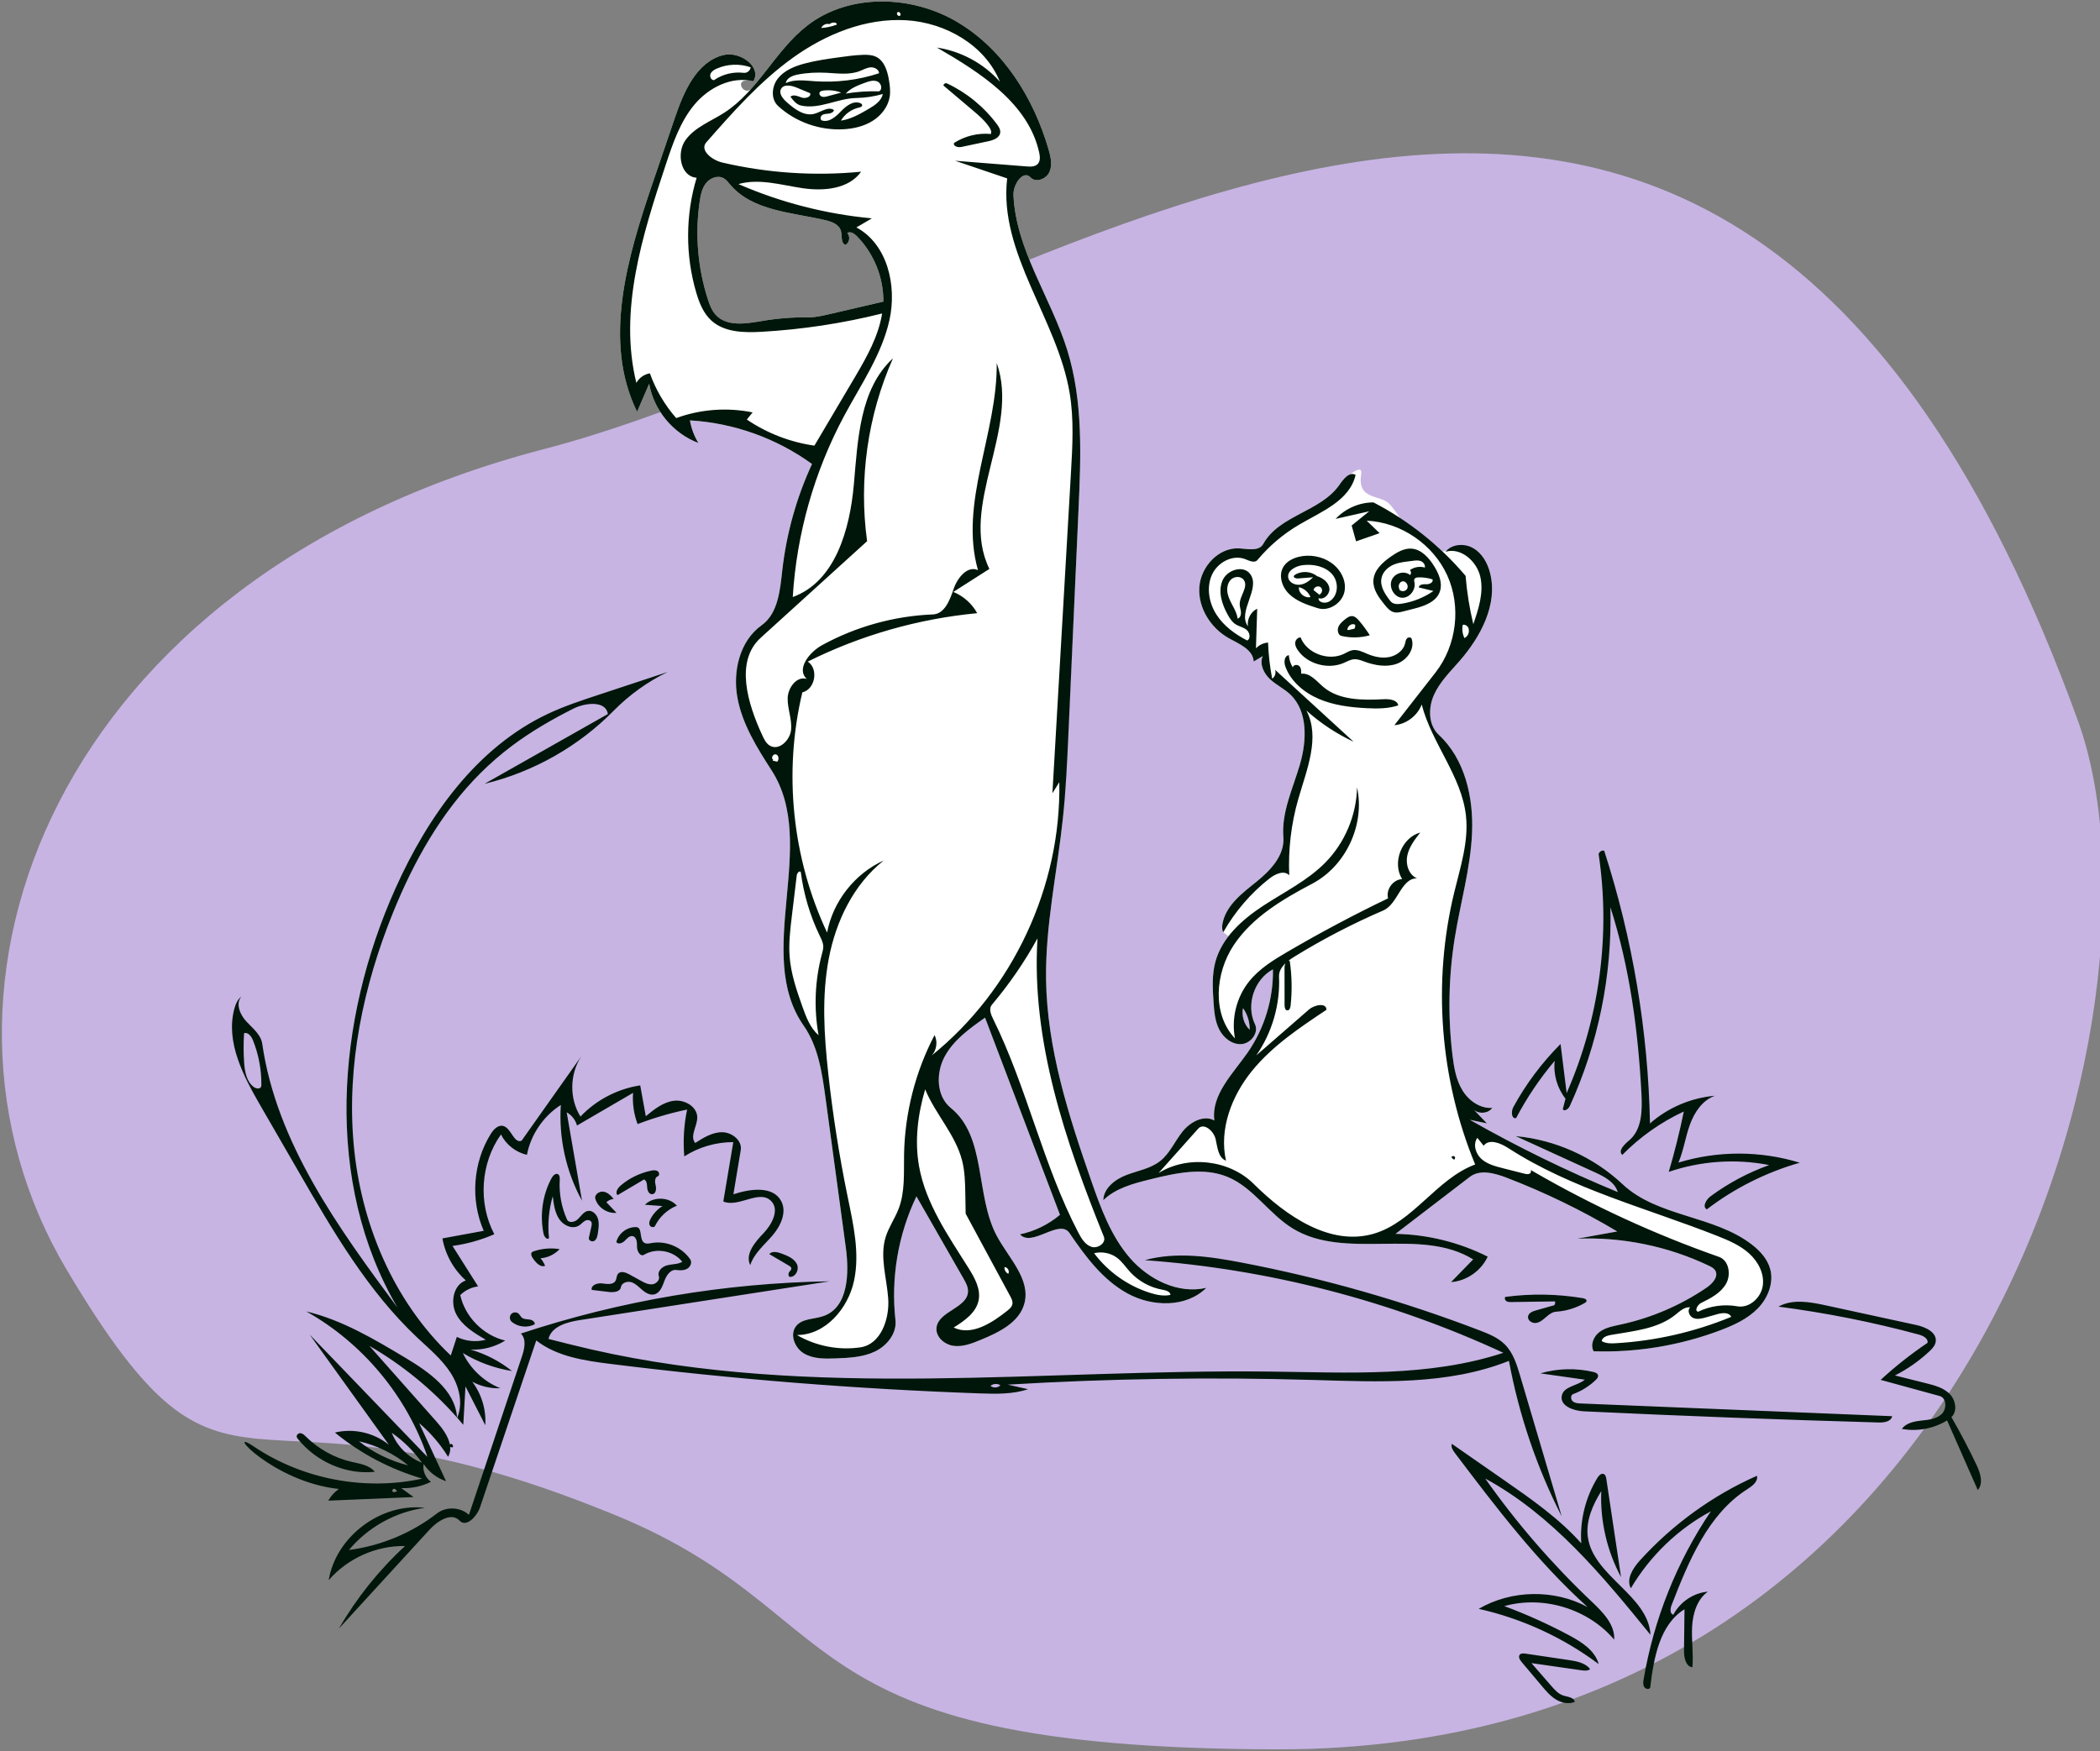 <svg fill="none" height="186" viewBox="0 0 223 186" width="223" xmlns="http://www.w3.org/2000/svg"><rect x="0" y="0" width="223" height="186" fill="#808080" stroke="none"/><g clip-rule="evenodd" fill-rule="evenodd"><path d="m64.333 160.524c-39.771-16.078-39.526 4.106-57.252-25.658s-1.341-73.617 50.678-87.164c52.019-13.547 124.302-77.473 162.89 28.828 10.844 29.872-10.052 109.435-85.125 109.277-53.741-.115-44.311-14.717-71.191-25.283z" fill="#c7b4e3"/><g fill="#fff"><path d="m129.899 99.019c-.188-.147-.14-.599-.084-.903.354-1.929 2.059-3.221 3.563-4.426s3.059-2.823 2.903-4.78c-.211-2.643 1.008-5.15 1.751-7.689.744-2.539.876-5.667-1.02-7.462-.656-.621-1.494-1.011-2.155-1.628-.662-.616-1.137-1.616-.761-2.45-.321.192-.641.384-.962.577-.089-1.289-1.553-1.863-2.655-2.48-1.889-1.059-3.271-3.198-3.12-5.409.152-2.211 2.08-4.247 4.228-4.123.922.054 2.106.346 2.564-.481 1.692-3.052 6.08-3.404 8.073-6.257.434-.621 2.529-2.478 2.323-1.165-.46 2.919 2.097 2.072 3.105 3.294 4.396 5.326 4.735 13.396 3.942 21.044-1.697 16.366-11.812 32.113-21.695 24.338z"/><path d="m141.831 55.114c1.024-1.101 2.515-1.752 4.019-1.752 2.484 1.287 4.941 3.03 7.371 5.226 1.524-.603 2.598-.725 3.222-.367.935.537 1.508 1.555 1.78 2.6.869 3.348-.981 6.812-3.257 9.417-.992 1.136-2.099 2.221-2.707 3.602s-.58 3.182.526 4.207c2.766 2.564 3.689 6.608 3.535 10.377s-1.229 7.432-1.831 11.156c-.668 4.133-.751 8.36-.247 12.515.156 1.284.38 2.597 1.05 3.703s1.883 1.969 3.173 1.874c-.457.653-1.558.699-2.066.085.501.521 1.002 1.042 1.503 1.563-.606-.127-1.212-.254-1.819-.381 5.067 2.881 10.314 5.444 15.701 7.67-.315-1.058-1.425-1.634-2.429-2.093-2.804-1.283-5.608-2.565-8.412-3.847 4.212.381 8.28 2.211 11.361 5.11 3.712 3.492 9.719 3.296 13.743 6.422.863.67 1.64 1.526 1.929 2.579.407 1.481-.244 3.1-1.316 4.199-1.073 1.098-2.508 1.762-3.944 2.305-4.289 1.625-8.901 2.392-13.485 2.242-.389-.684 0-1.594.633-2.061s1.439-.61 2.208-.776c3.271-.703 6.403-2.047 9.167-3.933.62-.424 1.295-1.184.896-1.822-.148-.236-.411-.371-.663-.492-4.34-2.072-9.189-3.068-13.994-2.875 1.418-.256 2.837-.513 4.255-.769-3.749-2.237-7.69-4.151-11.766-5.715-1.267-.486-2.81-.904-3.887-.078-2.629 2.016-5.258 4.032-7.887 6.048 3.39.06 6.764.894 9.791 2.42-.692 1.514-2.249 2.595-3.91 2.713.786-.806 1.572-1.612 2.357-2.417-5.596-3.47-13.577.156-19.181-3.3-2.5-1.542-4.157-4.32-6.867-5.452-2.585-1.08-5.53-.422-8.249.251-1.784.441-3.658.93-4.974 2.213.037-1.29 1.262-2.224 2.468-2.684 1.206-.459 2.544-.672 3.559-1.469 1.029-.808 1.555-2.086 2.367-3.113.812-1.026 2.251-1.836 3.398-1.205-.354-2.727 1.963-4.951 3.533-7.207 1.788-2.57 2.744-5.71 2.691-8.841-1.992 1.059-2.888 3.789-1.911 5.823.434.904-.43 2.044-1.43 2.115-.999.071-1.917-.665-2.368-1.559-.452-.895-.535-1.925-.602-2.925-.095-1.413-.175-2.855.189-4.224.689-2.593 2.852-4.522 5.097-5.992 2.244-1.469 4.708-2.672 6.59-4.584 2.076-2.11 3.306-5.03 3.366-7.989.865 3.943-1.086-28.782-2.276-28.513zm-9.129 54.262c.021-.815-.232-1.635-.709-2.297-.166.819.11 1.714.709 2.297z"/><path d="m104.602 108.09c-1.635 1.149-3.327 2.36-4.278 4.114-.952 1.754-.908 4.216.644 5.474 3.8 3.079 2.584 9.208 4.852 13.533 1.245 2.373 3.64 4.621 2.968 7.214-.526 2.031-2.711 3.092-4.658 3.892-.914.376-1.881.759-2.862.632-.98-.128-1.941-.971-1.82-1.949.216-1.749 3.289-2.065 3.344-3.827.015-.495-.238-.953-.484-1.383-1.664-2.906-3.327-5.813-4.99-8.719-1.946 4.062-2.727 8.67-2.228 13.143.156 1.404-.894 2.718-2.171 3.332-1.277.613-2.74.678-4.156.733-1.161.044-2.396.071-3.393-.524-.996-.594-1.555-2.059-.805-2.942.675-.795 1.913-.689 2.898-1.038 2.615-.927 2.727-4.52 2.355-7.261-.719-5.295-1.437-10.589-2.155-15.884-.364-2.681-.771-5.476-2.323-7.696-5.34-7.635 1.646-19.278-3.402-27.107-1.55-2.404-3.109-4.898-3.628-7.708-.519-2.809.233-6.04 2.563-7.706 1.748-1.25 1.958-3.7 2.197-5.831.439-3.902 1.509-7.734 3.158-11.3-3.76-2.733-8.319-4.363-12.965-4.635.144.846.45 1.665.898 2.398-2.675-1.001-4.736-3.48-5.225-6.285-.428.991-.856 1.982-1.284 2.973-3.682-7.502-1.032-16.415 1.663-24.323.785-2.303 1.569-4.605 2.354-6.907.945-2.77 2.295-5.933 5.14-6.656 1.752-.445 4.112 1.237 3.188 2.784-2.296-.575-1.051 1.736-.186.758 1.963-2.218 3.563-4.854 5.912-6.673 4.478-3.467 11.142-3.246 16.004-.337 4.861 2.91 8.047 8.07 9.623 13.498.229.786.422 1.653.084 2.399-.338.745-1.445 1.162-2.004.564-.779-.834-1.861.743-1.81 1.881.263 5.834 3.984 10.891 5.716 16.47 1.689 5.441 1.448 11.265 1.192 16.954-.357 7.912-1.343 29.802-1.664 32.82-.603 5.686-1.859 11.327-1.782 17.045.099 7.346 2.389 14.471 4.804 21.413 1.005 2.888 2.077 5.84 4.076 8.16 1.999 2.319 5.154 3.901 8.141 3.2-2.119 2.118-5.738 2.044-8.368.603-2.63-1.44-4.482-3.942-6.164-6.418-1.073-1.581-3.992 1.564-5.259.133 1.559-.326 3.033-1.046 4.247-2.075-2.652-6.979-5.304-13.958-7.957-20.937zm-13.62-83.014c-.272-.275-.695-.547-1.011-.325.348.351.244 1.029-.193 1.262-.52-.19-.335-.958-.48-1.49-.188-.685-.981-.983-1.675-1.144-3.561-.83-7.701-.972-10.067-3.75-.22-.259-.428-.543-.726-.706-.61-.333-1.415-.025-1.848.518-.434.542-.579 1.254-.68 1.939-.512 3.473-.214 7.061.863 10.403.194.603.424 1.216.858 1.679 1.184 1.267 3.232.911 4.946.621 1.594-.271 3.213-.397 4.83-.376.749.01 1.488-.161 2.218-.33 1.929-.448 3.858-.896 5.787-1.344.025-2.567-1.014-5.128-2.822-6.957z"/></g><path d="m161.985 175.639 4.591.679c.84.124 1.768.297 2.279.964-.235.206-.592.174-.904.129-1.776-.254-3.552-.509-5.328-.764l2.113 2.428c.364.418.756.855 1.29 1.022.468.145 1.139.191 1.195.67-.644.27-1.408.104-2.001-.261-.593-.364-1.05-.903-1.496-1.433-.717-.851-1.434-1.702-2.15-2.553-.188-.223-.378-.553-.186-.772.138-.158.388-.141.597-.109zm24.584-18.888c.142.612-.491 1.086-1.012 1.416-4.178 2.651-6.244 7.655-8.059 12.343-.141.363-.177.932.198.99.728-1.37 2.155-2.319 3.669-2.441-1.149.801-1.609 2.324-1.681 3.75-.072 1.425.161 2.857.031 4.278-.714-.07-.898-1.044-.89-1.782.018-1.459.035-2.918.052-4.378-2.639 1.626-3.273 5.2-3.644 8.338-.147.223-.52.127-.649-.107-.13-.234-.091-.524-.046-.79 1.08-6.388 3.536-12.526 7.141-17.846-3.483 1.867-6.456 4.726-8.498 8.175-.524-.975.222-2.139.96-2.953 3.479-3.837 7.741-6.921 12.428-8.993zm-32.399-3.396c1.839 1.279 3.679 2.558 5.518 3.837 2.917 2.028 5.864 4.081 8.229 6.732-.163-2.422.446-4.89 1.716-6.959.15-.244.414-.518.675-.4.186.084.239.317.269.518.521 3.476 1.042 6.953 1.563 10.429-1.497-2.784-2.231-5.974-2.1-9.132-.911 1.465-1.659 3.156-1.428 4.866.563 4.172 6.425 6.196 6.657 10.399-5.11-6.295-10.426-12.731-17.552-16.603 3.318 4.711 7.106 9.091 11.289 13.055 1.181 1.118 2.492 2.432 2.408 4.055-2.783-3.27-7.533-4.719-11.669-3.559 2.376.882 4.692 1.927 6.926 3.125 1.31.703 2.705 1.598 3.096 3.032-3.772-2.822-8.145-4.836-12.742-5.868 3.48-2.027 8.018-2.102 11.563-.19-5.354-4.826-9.739-10.611-14.088-16.358-.217-.287-.446-.639-.33-.979zm-22.275-19.241c8.6 1.649 17.053 4.059 25.227 7.193.969.371 1.965.772 2.695 1.509.871.879 1.252 2.117 1.603 3.303 1.472 4.979 2.944 9.958 4.416 14.937-2.648-5.197-4.54-10.778-5.601-16.512-6.518 2.599-13.782 2.232-20.798 2.027-10.809-.315-21.633-.149-32.428.498.721.161 1.442.323 2.163.484-1.646.551-3.425.506-5.16.445-13.097-.463-26.174-1.507-39.178-3.129-2.772-.346-5.686-.776-7.889-2.493l-5.957 17.68c-.34 1.008-1.466 2.229-2.194 1.452-.855-.913-2.333.038-3.177.96-3.209 3.503-6.418 7.006-9.627 10.509 1.88-3.254 4.257-6.22 7.023-8.766-3.06-.055-6.116 1.313-8.111 3.63.766-4.634 5.538-8.227 10.211-7.688-3.116.43-6.051 2.061-8.058 4.48 3.387-.44 6.651-1.796 9.35-3.886.973-.753 2.49-.684 3.39.155 1.877-5.611 3.754-11.221 5.631-16.831.272-.813.499-1.831-.118-2.426 10.563-3.496 21.661-5.375 32.788-5.551-8.844 1.374-17.689 2.747-26.533 4.12-1.36.211-3.0.665-3.32 2.002 1.526.387 3.051.774 4.586 1.124 23.483 5.365 47.953 2.052 72.041 2.342 8.326.1 16.864.606 24.774-1.993-11.958-5.541-24.929-8.893-38.077-9.84 3.352-.918 6.916-.389 10.329.265zm-99.376 5.177c3.794.906 7.204 2.936 10.547 4.938 2.47 1.48 5.222 3.402 5.463 6.238l.007.099-.069-.079c-2.651-2.982-5.784-5.537-9.244-7.535 2.377 2.683 4.755 5.366 7.132 8.048.615.694 1.254 1.565 1.419 2.429.033-.04.084-.066.143-.062l-.018-.012c.174.046.265.241.173.375-.093.011-.196-.011-.265-.062.032.365-.03.726-.223 1.068-.829-1.346-1.872-2.561-3.078-3.586.954 2.058 1.907 4.117 2.861 6.175-.97-.321-1.824-.979-2.381-1.833-.127.709.187 1.478.776 1.897-.971.487-2.07.721-3.156.67.438.317.875.634 1.313.951l-9.063.383c.279-.488.665-.915 1.124-1.241-7.065-.757-12.229-6.669-9.063-4.533 5.18 3.494 11.82 4.765 17.932 3.432-3.383-.985-6.562-2.659-9.284-4.89 1.93-.474 4.068-.008 5.627 1.218l.113.09-4.213-5.861c-1.405-1.954-2.809-3.908-4.214-5.862 4.173 4.338 8.347 8.676 12.521 13.014-2.207-6.488-6.886-12.108-12.879-15.469zm9.389 18.823-.043.048c-.138-.101-.276.184-.153.303.152.048.329.007.445-.103-.083-.083-.166-.166-.249-.248zm151.99-19.462c3.199.695 6.398 1.39 9.597 2.085.981.213 2.222.784 2.057 1.787-.067.41-.372.731-.673 1.013-1.091 1.02-2.325 1.884-3.653 2.556l3.337.836c.885.222 1.815.469 2.464 1.118.648.649.861 1.841.196 2.472.953 1.653 1.841 3.344 2.66 5.068.407.856.767 1.971.136 2.674-1.085-2.464-2.171-4.928-3.256-7.391-1.426.874-3.169 1.201-4.809.9.458-.63 1.303-.797 2.07-.881s1.602-.161 2.163-.697c.562-.536.532-1.711-.213-1.915-2.088-.572-4.177-1.143-6.265-1.715 1.558-1.435 3.224-2.751 4.977-3.932.091-.464-.47-.756-.921-.878-4.898-1.324-9.883-2.316-14.912-2.969 1.509-.84 3.362-.497 5.045-.131zm-161.958 13.575c.214.035.384.205.544.362 1.35 1.325 3.031 2.257 4.819 2.674.894.208 1.892.334 2.504 1.064-3.026.321-6.165-1.017-8.164-3.479-.058-.072-.118-.149-.134-.243-.039-.229.216-.412.431-.378zm6.176.858c1.534 1.212 3.332 2.091 5.233 2.559-1.516-1.238-3.322-2.122-5.233-2.559zm3.484-.905c.568 1.443 1.763 2.629 3.215 3.188-.88-1.234-1.972-2.317-3.215-3.188zm29.288-80.802c-2.126 1.034-4.072 2.434-5.728 4.117-3.724 3.786-8.528 6.506-13.7 7.755l13.092-7.409c-.208-1.439-2.373-1.225-3.675-.569-2.257 1.138-4.455 2.406-6.477 3.92-1.2.899-2.336 1.882-3.396 2.941-4.146 4.141-7.064 9.361-9.264 14.784-3.161 7.792-4.941 16.256-4.183 24.627.758 8.37 4.199 16.637 10.312 22.431.214-.66.429-1.319.643-1.978.942.468 2.058.577 3.073.301-1.218-.706-2.499-1.477-3.143-2.725s-.303-3.104 1.026-3.571c-1.296-1.158-2.186-2.757-2.486-4.465 1.462-.269 2.924-.537 4.386-.806-1.433-3.277-1.147-7.247.743-10.286.296-.477.774-.99 1.32-.853.872.219 1.127 1.905 1.958 1.566l3.25-4.597 3.147-4.451-.052.076c-1.243 1.883-1.292 4.493-.094 6.409 1.67-1.762 3.941-2.947 6.346-3.312.197 1.092.395 2.185.592 3.278.885-.733 1.837-1.496 2.979-1.643 1.142-.148 2.48.619 2.485 1.766.005.944-.824 1.993-.218 2.718.876-.563 1.817-1.147 2.859-1.144 1.042.004 2.148.878 1.977 1.902-.26 1.562-.52 3.125-.78 4.688 1.767-.577 4.177-.923 5.066.704.639 1.17-.027 2.632-.893 3.648-.866 1.015-1.971 1.907-2.385 3.174-.574-1.179.506-2.448 1.416-3.395.91-.948 1.728-2.529.781-3.44-1.263-1.216-3.438.758-5.056.078.353-2.102.706-4.205 1.059-6.307-1.832-.007-3.662.526-5.202 1.514-.144-1.662-.043-3.344.3-4.976-1.791.375-3.551.893-5.259 1.546-.397-1.054-.562-2.194-.48-3.317l-5.955 3.47c-.155-.588-.56-1.107-1.093-1.402.541 3.129 1.083 6.257 1.624 9.385-1.693-3.087-2.482-6.658-2.246-10.168-1.853 1.184-3.187 3.146-3.603 5.299-1.179-.269-2.219-1.086-2.755-2.165-2.167 3.037-2.45 7.3-.705 10.596-1.414.615-2.913 1.035-4.442 1.244l2.717 4.295c-.71.093-1.386.423-1.894.924.515 2.326 2.447 4.281 4.774 4.831-1.09.681-2.392 1.02-3.677.959 1.597.461 3.101 1.24 4.398 2.278-1.841-.293-3.624-.946-5.218-1.911.798 1.683 2.251 3.047 3.985 3.741-1.035.041-2.079-.203-2.988-.697.99 1.311 1.49 2.981 1.383 4.618-.701-1.373-1.402-2.747-2.103-4.12-.077 1.361-.154 2.722-.231 4.083-.16-.191-.322-.381-.485-.569l-.164-.186.038-.09c.609-1.531.144-3.33-.762-4.718-.928-1.424-2.265-2.525-3.504-3.692-5.267-4.957-8.957-11.311-12.572-17.567-1.36-2.354-2.72-4.708-4.08-7.062-1.826-3.161-3.718-6.751-2.791-10.279.133-.504.342-1.022.764-1.331-.655.741-.158 1.921.514 2.646s1.55 1.393 1.691 2.37c1.515 10.498 8.041 19.503 14.367 28.035-7.811-13.315-6.541-30.457-.219-44.534 3.439-7.659 8.625-15.004 16.25-18.57 1.698-.794 3.483-1.385 5.263-1.973 2.459-.813 4.918-1.626 7.378-2.439zm98.307 74.344c.213.05.463.146.503.366.033.185-.107.352-.242.481-.69.662-1.513 1.177-2.404 1.505-.28.103-.272.554-.05.757.223.203.547.226.845.238 11.027.451 22.054.902 33.081 1.352-.107.57-.846.685-1.413.669-10.448-.298-20.893-.693-31.333-1.187-1.081-.051-2.546-.564-2.336-1.647.199-1.029 1.659-1.041 2.446-1.714l-4.72-.67c1.822-.531 3.776-.584 5.623-.15zm-64.017 1.477.062.043c.298.206.745.158.993-.107-.316-.206-.767-.179-1.055.064zm-3.451-144.818c4.861 2.91 8.047 8.07 9.623 13.498.229.786.422 1.653.084 2.399-.329.725-1.385 1.139-1.957.61l-.047-.046c-.779-.834-1.861.743-1.81 1.881.263 5.834 3.984 10.891 5.716 16.47 1.689 5.441 1.448 11.265 1.192 16.954-.357 7.912-.713 15.824-1.07 23.736-.137 3.032-.273 6.066-.594 9.084-.603 5.686-1.859 11.327-1.782 17.045.099 7.346 2.389 14.471 4.804 21.413 1.005 2.888 2.077 5.84 4.076 8.16 1.999 2.319 5.154 3.901 8.141 3.2-2.119 2.118-5.738 2.044-8.368.603-2.63-1.44-4.482-3.942-6.164-6.418-1.073-1.581-3.992 1.564-5.259.133 1.559-.326 3.033-1.046 4.247-2.075-2.652-6.979-5.304-13.958-7.957-20.937-1.635 1.149-3.327 2.36-4.278 4.114-.952 1.754-.908 4.216.644 5.474 3.8 3.079 2.584 9.208 4.852 13.533 1.245 2.373 3.64 4.621 2.968 7.214-.526 2.031-2.711 3.092-4.658 3.892-.914.376-1.881.759-2.862.632-.98-.128-1.941-.971-1.82-1.949.216-1.749 3.289-2.065 3.344-3.827.015-.495-.238-.953-.484-1.383-1.664-2.906-3.327-5.813-4.99-8.719-1.946 4.062-2.727 8.67-2.228 13.143.156 1.404-.894 2.718-2.171 3.332-1.277.613-2.74.678-4.157.733-1.16.044-2.395.071-3.392-.524-.996-.594-1.555-2.059-.805-2.942.675-.795 1.913-.689 2.898-1.038 2.615-.927 2.727-4.52 2.355-7.261l-2.155-15.884c-.364-2.681-.771-5.476-2.323-7.696-5.34-7.635 1.646-19.278-3.402-27.107-1.55-2.404-3.109-4.898-3.628-7.708-.519-2.809.233-6.04 2.563-7.706 1.748-1.25 1.958-3.7 2.197-5.831.439-3.902 1.509-7.734 3.158-11.3-3.76-2.733-8.319-4.363-12.965-4.635.144.846.45 1.665.898 2.398-2.675-1.001-4.736-3.48-5.225-6.285-.428.991-.856 1.982-1.284 2.973-3.682-7.502-1.032-16.415 1.663-24.323.785-2.303 1.569-4.605 2.354-6.907.945-2.77 2.295-5.933 5.14-6.656 1.752-.445 4.112 1.237 3.188 2.784-2.296-.575-4.741.669-6.256 2.482-1.515 1.813-2.291 4.111-3.035 6.351-2.497 7.513-5.02 15.518-3.131 23.205.288-.535.836-.922 1.437-1.017.621 1.741 1.574 3.363 2.794 4.754 2.578-.946 5.424-1.157 8.115-.603-.205.252-.41.504-.615.755 2.138 1.454 4.614 2.41 7.176 2.773 1.378-2.331 2.756-4.661 4.134-6.992l.254-.43c1.226-2.084 2.42-4.237 2.803-6.614-4.189 1.047-8.478 1.699-12.79 1.945-1.879.107-3.97.065-5.355-1.206-.841-.772-1.278-1.883-1.599-2.976-1.161-3.952-1.143-8.239.049-12.182-1.695-.101-2.172-2.611-1.189-3.99.984-1.379 2.694-1.995 4.12-2.914 3.599-2.319 5.429-6.637 8.814-9.257 4.478-3.467 11.142-3.246 16.004-.337zm44.123 50.981c3.726 1.931 7.07 4.599 9.782 7.803.14 1.728.414 3.445.82 5.131.555-1.619 1.119-3.341.748-5.013-.37-1.672-2.068-3.173-3.707-2.676.682-.837 2.014-.923 2.95-.386.935.537 1.508 1.556 1.779 2.6.87 3.348-.98 6.812-3.256 9.417-.993 1.136-2.099 2.221-2.707 3.602s-.58 3.182.526 4.207c2.766 2.564 3.689 6.608 3.535 10.377-.155 3.769-1.229 7.432-1.831 11.156-.668 4.133-.751 8.36-.247 12.515.156 1.284.38 2.597 1.05 3.703s1.883 1.969 3.173 1.874c-.414.592-1.357.685-1.909.241l-.048-.043.642.669c.251.26.501.52.752.781-.606-.127-1.213-.254-1.819-.381 5.067 2.881 10.314 5.444 15.7 7.67-.314-1.058-1.424-1.634-2.428-2.093-2.804-1.283-5.608-2.565-8.412-3.847 4.212.382 8.28 2.211 11.361 5.11 3.711 3.492 9.718 3.296 13.743 6.422.863.67 1.64 1.526 1.929 2.579.407 1.481-.244 3.1-1.317 4.199-1.072 1.098-2.507 1.762-3.943 2.305-4.289 1.625-8.901 2.392-13.485 2.242-.389-.684 0-1.594.633-2.061s1.439-.61 2.208-.776c3.271-.703 6.403-2.047 9.166-3.933.621-.424 1.296-1.184.897-1.822-.148-.236-.411-.371-.663-.492-4.34-2.072-9.189-3.068-13.994-2.875l4.255-.769c-3.749-2.237-7.69-4.151-11.766-5.715-1.267-.486-2.81-.904-3.887-.078-2.629 2.016-5.258 4.032-7.887 6.048 3.39.06 6.764.894 9.791 2.42-.692 1.514-2.249 2.595-3.91 2.713.786-.806 1.572-1.612 2.357-2.417-5.596-3.47-13.577.156-19.181-3.3-2.5-1.542-4.157-4.32-6.867-5.452-2.585-1.08-5.53-.422-8.249.251-1.784.441-3.658.93-4.974 2.213.037-1.29 1.262-2.224 2.468-2.684 1.206-.459 2.544-.672 3.559-1.469 1.029-.808 1.555-2.086 2.367-3.113.812-1.026 2.251-1.836 3.398-1.205-.354-2.727 1.963-4.951 3.533-7.207 1.788-2.57 2.744-5.71 2.691-8.841-1.992 1.059-2.888 3.789-1.911 5.823.434.904-.43 2.044-1.43 2.115-.999.071-1.917-.665-2.368-1.559-.452-.895-.535-1.925-.602-2.925-.095-1.413-.175-2.855.189-4.224.689-2.593 2.852-4.522 5.097-5.991 2.244-1.47 4.708-2.673 6.59-4.585 2.076-2.11 3.306-5.03 3.365-7.989.866 3.943-1.176 8.343-4.746 10.227-3.157 1.665-6.366 3.554-8.344 6.526-1.977 2.972-2.328 7.323.127 9.915-.403-2.106.16-4.377 1.5-6.051 1.084-1.355 2.6-2.285 4.099-3.16 3.474-2.031 7.031-3.921 10.658-5.665-.247-.936.528-1.998 1.494-2.048-1.091-1.738-.055-4.4 1.923-4.943-.583.745-1.184 1.525-1.377 2.452-.194.926.155 2.039 1.025 2.409-1.713.011-2.009 2.742-3.583 3.421-3.24 1.397-6.379 3.027-9.385 4.874-.222.136-.451.287-.666.454.042 0 .085.011.13.037.23 1.572.259 3.173.088 4.752-.024.221-.122.504-.345.493-.227-.01-.293-.31-.293-.536l-.007-4.005c0-.15.04-.327.11-.47-.417.395-.718.866-.693 1.426.132 2.951-.73 5.938-2.415 8.364 1.861-1.621 3.721-3.241 5.582-4.862.599-.521 1.88-.769 1.864.024-2.849 1.896-5.745 3.833-7.905 6.489-2.159 2.656-3.508 6.191-2.757 9.531-.833-.311-.906-1.425-1.104-2.292-.197-.868-1.253-1.775-1.845-1.112-1.404 1.573-2.808 3.145-4.212 4.717 3.108-1.923 7.506-1.421 10.101 1.153 3.438 3.411 8.124 6.658 12.768 5.287 4.197-1.238 6.649-5.826 10.751-7.349-3.749-9.075-4.541-19.345-2.226-28.888.649-2.677 1.543-5.383 1.252-8.122-.452-4.246-3.641-7.712-4.703-11.848-.453 1.197-1.628 2.087-2.902 2.2 1.459-1.871 2.919-3.742 4.379-5.612 2.233-2.863 2.736-6.982 1.239-10.29-1.497-3.309-4.933-5.653-8.559-5.822.457.442.914.885 1.371 1.328-.833.29-1.666.579-2.499.869-.157-.561-.313-1.122-.469-1.683.622-.504 1.245-1.007 1.868-1.511-1.19.27-2.38.539-3.569.808 1.023-1.101 2.515-1.752 4.019-1.752zm-61.654-47.227c-3.496 2.508-6.367 5.767-9.205 8.996-.713.838.631 1.88 1.704 2.131 4.818 1.125 9.822 1.456 14.748.975-1.316 1.859-3.998 2.084-6.255 1.746-2.258-.338-4.578-1.055-6.773-.431 4.489 1.954 9.293 3.188 14.171 3.64l-1.645.963c3.307 1.779 4.323 6.203 3.506 9.858s-3.017 6.821-4.789 10.124c-3.185 5.934-5.066 12.559-5.474 19.276 4.52-1.638 6.063-7.179 6.487-11.953.425-4.774.618-10.146 4.153-13.396-2.686 6.055-3.649 12.859-2.746 19.418-3.767 3.42-7.533 6.841-11.3 10.261-2.759 2.505-1.385 7.006.182 10.382.19.41.402.846.793 1.076.968.572 2.154-.581 2.255-1.698.101-1.116-.384-2.213-.365-3.334s.969-2.402 2.038-2.053c-1.16-1.023.25-2.841 1.607-3.585 3.603-1.978 7.673-3.108 11.784-3.271 1.24-.049 1.796-1.523 2.19-2.695s1.464-2.524 2.591-2.007c-2.039-7.143 2.086-14.577 1.988-22.002 2.503 7.007-4.055 15.19-.777 21.872-1.276.815-2.552 1.63-3.828 2.444 1.07.435 1.981 1.247 2.534 2.258-6.248.589-12.383 2.342-17.994 5.142 1.175.769.794 2.942-.574 3.267-2.027 8.477-1.084 17.629 2.629 25.518.616-3.314 2.934-6.267 6.014-7.661-3.2 2.529-5.08 6.44-5.839 10.438-.759 3.999-.495 8.117-.054 12.163.48 4.396 1.167 8.769 2.058 13.101.606 2.95 1.31 5.993.681 8.939-.628 2.945-3.038 5.765-6.06 5.762 2.008 1.176 4.424 1.646 6.729 1.31 2.178-.318 3.113-3.004 2.96-5.192-.153-2.189-.918-4.426-.271-6.523.322-1.043.972-1.956 1.367-2.974.708-1.826.552-3.852.588-5.809.081-4.396 1.198-8.771 3.237-12.67.353.693.225 1.599-.305 2.169 8.621-6.95 13.771-17.982 13.552-29.03l-.732 1.175c.657-11.36 1.314-22.719 1.972-34.078.162-2.81.323-5.647-.139-8.423-1.315-7.886-7.558-14.865-6.637-22.806-1.842-.624-3.684-1.248-5.525-1.873 2.53.201 5.061.402 7.591.602.414.033.889.044 1.176-.255.294-.307.251-.795.16-1.21-1.137-5.221-6.217-8.479-10.857-11.159 2.56.384 4.97 1.692 6.683 3.625-1.564-3.877-5.772-6.284-9.959-6.528-4.301-.25-8.529 1.476-12.025 3.985zm93.731 133.5c-1.89 1.528-4.478 1.737-6.871 2.157-.411.073-.907.236-.974.648.437.27.985.26 1.497.23 4.204-.242 8.366-1.192 12.259-2.799-.219-.503-.943-.438-1.471-.289-.395.112-.789.224-1.184.335-.45.128-.942.253-1.373.072-.431-.182-.677-.821-.325-1.129-.593-.081-1.093.398-1.558.775zm-79.683-23.927c-.781 2.642-1.133 5.451-.651 8.163.705 3.967 3.102 7.389 5.248 10.803.659 1.048 1.325 2.241 1.075 3.452-.27 1.313-1.508 2.166-2.646 2.88 1.887.911 4.033-.465 5.671-1.769.248-.198.514-.424.568-.736.05-.286-.093-.567-.231-.823-1.579-2.923-3.157-5.847-4.735-8.77l-.036-2.055c-.021-1.196-.044-2.403-.336-3.563-.699-2.767-2.838-4.943-3.927-7.582zm-43.172 23.823c.135.123.206.306.346.423.214.18.522.158.798.195.276.036.594.219.57.5-.782.428-1.82.306-2.486-.292-.202-.208-.206-.582-.008-.794.198-.212.566-.227.78-.032zm113.031-1.642c.179.03.41.134.37.312-.02.088-.104.144-.182.19-.928.54-1.982.861-3.052.931-.388.025-.718.273-1.016.529l-.068.059c-.316.275-.658.567-1.074.612-.417.045-.895-.299-.815-.711.07-.365.488-.529.844-.629.646-.182 1.291-.365 1.936-.547.086-.114.118-.268.084-.407l-4.645.068c-.177.003-.365.003-.515-.091-.15-.095-.232-.32-.117-.454 2.736-.366 5.527-.319 8.25.138zm-11.222-17.034c-.488.672-.191 1.676.424 2.234.615.557 1.454.78 2.259.985l2.292.582c.208.053.447.1.62-.025.106-.077.126-.241.077-.352l-.007-.014.417.243c6.228 3.596 12.792 6.61 19.577 8.991 1.064.373 1.306 1.89.744 2.868-.563.978-1.63 1.531-2.644 2.025-.401.194-.739.893-.296.927 1.276-.617 2.749-.82 4.144-.57 1.275.227 2.521-.909 2.704-2.191.182-1.282-.496-2.568-1.459-3.433-.964-.865-2.183-1.382-3.387-1.858-7.477-2.953-15.432-4.959-22.182-9.324-.815-.527-2.037-1.031-2.614-.25zm-40.699 12.253c1.468 1.962 3.561 3.452 5.9 4.199.713.228 1.476.389 2.208.232-.014-.357-.469-.485-.823-.547-1.332-.231-2.58-.918-3.485-1.919-.455-.502-.832-1.086-1.377-1.49-.682-.506-1.597-.676-2.423-.475zm-48.601-2.767c.664.037.272 1.304.834 1.66.224.143.514.075.775.028 1.548-.279 3.229.433 4.11 1.74.22.328.006.807-.341.997-.346.19-.766.168-1.158.122-.612-.071-1.038.588-1.25 1.168s-.462 1.271-1.059 1.423c-.458.117-.924-.151-1.283-.458s-.692-.676-1.141-.825c-.448-.149-1.058.049-1.134.517-.082.506-.776.574-1.284.512l-1.815-.22c-.11-.501.601-.753 1.108-.687.507.067 1.154.169 1.414-.273.134-.229.102-.537.267-.744.274-.342.818-.157 1.201.054.41.226.821.453 1.231.679.376.207.782.421 1.209.378.427-.043.839-.471.696-.877-.182-.518.368-1.016.9-1.148.531-.132 1.12-.086 1.592-.365-.929-1.186-2.772-1.526-4.062-.749-.387.234-.747-.369-.744-.822s-.019-1.065-.462-1.155c-.337-.068-.607.257-.85.501-.242.245-.704.413-.886.121.23-.932 1.175-1.631 2.131-1.577zm15.409 2.801c.632.235 1.318.515 1.621 1.096s-.132 1.488-.799 1.373c-.106-.145-.111-.35-.012-.499.082-.122.23-.219.234-.364.004-.148-.144-.252-.276-.33-.689-.405-1.378-.809-2.067-1.214.287-.353.864-.224 1.299-.062zm23.676 1.439.004.131c.01.248.174.483.404.579.164-.285-.077-.707-.408-.71zm-47.238-1.904c-.545.569-1.278.919-2.03.968.202.235.368.508.488.803-.507.191-.983-.336-1.304-.805-.125-.182-.249-.445-.113-.616.054-.068.136-.099.214-.126.884-.297 1.83-.375 2.745-.224zm50.744-33.008c-1.375 2.503-3.002 4.87-4.847 7.052-.34.402-.111 1.009.122 1.48 3.62 7.319 5.288 15.49 9.067 22.729.325.623.728 1.292 1.401 1.504.673.211 1.57-.42 1.307-1.072-4.085-10.127-7.727-20.8-7.05-31.693zm-50.897 25.061c.176.122.175.392.163.616-.08 1.43.188 2.881.77 4.173.196.434.83.294 1.164-.032.334-.325.608-.788 1.054-.869.472-.085.919.337 1.067.822s.075 1.011-.001 1.514c-.046.307-.111.647-.35.824-.239.178-.676-.01-.609-.312l.267-1.192c.035-.154.068-.323.003-.466-.11-.243-.441-.267-.668-.147s-.397.335-.61.48c-.684.466-1.648.064-2.127-.635-.479-.698-.597-1.596-.701-2.454-.421 1.436-.557 2.965-.399 4.46-.213.221-.512-.162-.577-.471-.414-1.987-.106-4.135.846-5.9.151-.28.455-.588.708-.411zm12.605 3.331c-1.006.404-1.85 1.186-2.321 2.15-.104.214-.474.137-.571-.081-.098-.217-.008-.469.103-.68.289-.549.729-1.019 1.26-1.35-.623-.046-1.245-.092-1.867-.138.889-.897 2.563-.848 3.396.099zm-7.802-1.489c.453.068.798.421 1.086.769-.288.028-.566.155-.772.353l1.073 1.125c-.979.096-1.98-.568-2.246-1.492-.124-.43.406-.823.859-.755zm106.271-36.218c3.023 9.36 4.667 19.152 4.864 28.973 1.899-1.677 4.358-2.726 6.897-2.942-1.334.469-2.19 1.768-2.664 3.084s-.668 2.723-1.211 4.013c4.164-1.276 8.721-1.27 12.882.015-3.567 1.018-6.936 2.709-9.87 4.954-.51-.284-.066-1.047.403-1.393 1.894-1.396 3.997-2.517 6.219-3.313-3.535-.696-7.257-.443-10.662.724.624-2.114 1.158-4.255 1.6-6.414-2.436 1.132-4.661 2.703-6.534 4.611-.487-.436.221-1.119.723-1.538 1.349-1.125 1.405-3.124 1.316-4.864-.345-6.736-1.244-13.482-3.305-19.913.193 7.249-1.296 14.537-4.321 21.147-.14.307-.622.614-.728.293.094-.366.188-.732.282-1.098-.886-1.127-1.306-2.601-1.145-4.018-1.583 1.872-2.959 3.914-4.097 6.078-.501.13-.545-.71-.299-1.16 1.339-2.455 3.034-4.72 5.016-6.708.216 1.737.432 3.473.648 5.21 3.487-7.927 4.679-16.821 3.398-25.368.045-.255.335-.439.588-.373zm-100.531 34.03c.205.123.25.467.027.558-.361.146-.302.635-.215.995.088.36.021.881-.373.903-.342.019-.513-.383-.532-.704-.019-.32-.029-.71-.328-.865-.942.557-1.883 1.114-2.825 1.671-.272-.302.024-.753.334-1.02.898-.773 2.014-1.322 3.203-1.575.237-.051.504-.085.709.037zm84.677-1.5c.082.138-.097.395-.153.232l-.001-.016c-.097-.004-.187-.116-.202-.253.119-.061.273-.101.356.037zm-128.578-13.142c-.066 1.028-.064 2.06.005 3.088.064.96.244 2.021 1.006 2.612.242.188.674.267.795-.014.029-.069.031-.146.032-.221.012-1.609-.293-3.22-.893-4.715-.166-.413-.522-.896-.944-.75zm58.69-16.766-.53 4.405c-.167 1.394-.335 2.798-.229 4.198.139 1.848.749 3.624 1.371 5.37.391 1.097.823 2.242 1.706 3.005-.518-2.868-.393-5.849.364-8.663.067-.249.139-.501.135-.759-.007-.397-.194-.766-.367-1.123-1.033-2.133-1.719-4.433-2.021-6.782-.132-.203-.4.108-.429.349zm47.386 14.103c-.166.819.11 1.714.709 2.297.021-.815-.232-1.635-.709-2.297zm11.958-56.636c-.619 2.72-3.62 3.894-5.978 5.273-1.676.98-3.187 2.259-4.446 3.763-.299.357-.849.088-1.275-.083-1.334-.536-2.949.314-3.554 1.65-.606 1.337-.322 2.975.462 4.209s2.001 2.113 3.28 2.774c.402-.195.279-.86-.071-1.141s-.82-.353-1.192-.603c-.346-.231-.583-.599-.79-.967-.618-1.1-1.061-2.454-.585-3.627.477-1.172 2.241-1.727 2.971-.702 1.111 1.559-1.405 3.996-.255 5.525-.109-.75.314-1.549.985-1.86-.044 1.402-.089 2.804-.133 4.206.336-.356.803-.579 1.285-.611.047 1.287.194 2.57.438 3.833.293-.191.43-.603.312-.939l8.334 7.64c-1.816-.847-3.51-1.968-5.013-3.316 1.5 2.843.037 6.28-.856 9.382-.756 2.627-1.084 5.383-.966 8.12-.538-.573-1.472-.15-2.089.332-1.981 1.55-3.662 3.505-4.917 5.718-.153-.266-.139-.599-.083-.903.354-1.929 2.059-3.221 3.563-4.426s3.059-2.823 2.903-4.78c-.211-2.643 1.008-5.15 1.751-7.689.744-2.539.876-5.667-1.02-7.462-.656-.621-1.494-1.011-2.155-1.628-.662-.616-1.137-1.616-.761-2.45-.321.192-.641.384-.962.577-.089-1.289-1.553-1.863-2.655-2.48-1.89-1.059-3.271-3.198-3.12-5.409.152-2.211 2.08-4.247 4.228-4.123.922.054 2.106.346 2.564-.481 1.692-3.052 6.08-3.404 8.073-6.257.434-.621 1.086-1.454 1.727-1.065zm-61.853 30.236-.05.107c.163.038.326.077.489.115.213-.227.166-.676-.131-.773s-.58.398-.308.551zm54.764-11.092c.031.461.179.915.428 1.313-.002-.285.476-.362.683-.155s.208.526.196.81c.958-.1 1.641.802 2.359 1.411 1.673 1.418 4.168 1.419 6.411 1.299.62-.034 1.444.075 1.54.655-1.054.356-2.201.355-3.319.3-1.747-.086-3.517-.304-5.111-.986s-3.004-1.886-3.562-3.455c-.159-.449-.119-1.114.375-1.192zm1.25-1.886c.634 1.675 2.933 2.55 4.598 1.749.297-.143.58-.332.907-.391.551-.099 1.087.186 1.6.401.724.302 1.533.481 2.307.328.773-.153 1.495-.69 1.678-1.424.047-.189.064-.397.195-.546.131-.148.437-.165.501.02.371 1.061-.455 2.251-1.547 2.655-1.091.404-2.33.189-3.424-.209-.367-.134-.744-.291-1.136-.263-.395.028-.744.239-1.105.394-1.674.72-3.849.118-4.863-1.345-.167-.241-.309-.518-.284-.807.024-.288.271-.575.573-.562zm17.22-1.339c-.098.473-.035.977.178 1.41.331-.153.53-.547.457-.904l.002-.002c-.005-.309-.334-.57-.637-.504zm-11.695-.92c.281.039.507.277.706.512.403.475.776.983 1.117 1.52-.991.279-2.035.301-3.034.064-.308-.073-.435-.55-.321-.894.114-.343.383-.576.639-.79.267-.223.568-.457.893-.412zm-.566 1.436.095.048.66-.148c.073-.121.101-.279.075-.424-.329-.19-.784.097-.83.524zm-12.375-5.303c-.371.381-.445.989-.324 1.515.212.923.93 1.675 1.054 2.614.257-.072.371-.393.354-.668s-.124-.538-.135-.813c-.038-.919.954-1.87.435-2.619-.305-.44-1.012-.411-1.384-.029zm19.196-3.303c1.055.073 1.875.993 2.445 1.935.461.762.846 1.689.585 2.55-.351 1.159-1.644 1.608-2.762 1.891l-1.175.298c-.313.079-.639.159-.952.082-.433-.106-.75-.486-1.038-.845-.582-.727-1.198-1.554-1.156-2.507.049-1.109.964-1.933 1.838-2.545.669-.468 1.416-.915 2.215-.859zm-8.509 1.515c1.005.71 1.649 1.958 1.37 3.122-.279 1.165-1.637 2.06-2.823 1.687-1.088-.341-2.213-.716-3.022-1.49-.81-.774-1.197-2.068-.571-2.985.35-.514.955-.826 1.575-.979 1.18-.29 2.49-.047 3.471.645zm8.598-.215c-.66.088-1.337.131-1.958.385s-1.193.771-1.326 1.462c-.172.895.413 1.737.964 2.44.258.33.73.329 1.13.269 1.217-.18 2.396-.647 3.426-1.356-.521-.128-1.043-.256-1.565-.383.07-.333.502-.348.823-.336.321.013.76-.202.643-.519-.493-.156-1.011-.226-1.526-.206-.152.006-.33.037-.397.181-.053.112-.015.244.009.367.155.819-.576 1.683-1.362 1.61-.785-.074-1.361-1.061-1.073-1.838.288-.778 1.344-1.086 1.967-.573.139-.133.125-.402-.027-.518.459-.334 1.061-.437 1.596-.272.063-.303-.177-.6-.454-.699s-.579-.052-.87-.014zm-11.645.454c-.77.097-1.679.602-1.539 1.333.097.514.721.814 1.261.742.541-.071.997-.416 1.379-.788l-1.6.126c-.209.016-.516-.081-.44-.268.021-.052.07-.088.119-.12.693-.445 1.695-.386 2.327.136.617.195 1.213.633 1.32 1.247.107.613-.525 1.304-1.14 1.102-.054.456.678.597 1.093.369 1.002-.548 1.096-2.034.367-2.89s-2.003-1.133-3.147-.989zm-.4 2.344c-.081.611.598 1.193 1.223 1.05-.184-.471-.596-.855-1.094-1.018zm1.547.304.665.529.019-.096c.281-.145.302-.593.036-.762s-.689.024-.72.329zm9.467-.931c-.351.035-.555.561-.323.841l-.067.006c.213.298.725.251.879-.084.155-.336-.139-.797-.489-.763zm-73.968-42.302c-.434.542-.579 1.254-.68 1.939-.512 3.473-.214 7.061.863 10.403.194.603.424 1.216.858 1.679 1.184 1.267 3.232.911 4.946.621 1.594-.271 3.213-.397 4.83-.376.749.01 1.488-.161 2.218-.33 1.929-.448 3.858-.896 5.787-1.344.025-2.567-1.015-5.128-2.822-6.957-.272-.275-.695-.547-1.011-.325.348.351.244 1.029-.193 1.262-.52-.19-.335-.958-.48-1.49-.188-.685-.981-.983-1.675-1.144-3.561-.83-7.701-.972-10.067-3.75-.22-.259-.428-.543-.726-.706-.61-.333-1.415-.025-1.848.518zm25.592-10.576c2.063.963 3.896 2.463 5.288 4.327.188.252.377.541.353.86-.044.58-.709.83-1.252.946-.962.204-1.924.409-2.886.613-.351.075-.905-.086-.761-.431 1.158-.742 2.548-1.08 3.9-.948.108-.235-.022-.51-.165-.724-.472-.704-1.12-1.254-1.758-1.794-1.038-.878-2.075-1.756-3.113-2.634.022-.181.241-.3.394-.215zm-7.578-2.85c.906.418 1.234 1.502 1.398 2.469.102.601.18 1.216.079 1.817-.177 1.052-.9 1.97-1.819 2.543s-2.015.827-3.103.885c-2.52.135-5.08-.778-6.92-2.467-.801-.735-.693-2.088-.02-2.937.674-.849 1.751-1.288 2.81-1.573 1.199-.323 2.434-.494 3.665-.665.846-.117 1.693-.235 2.546-.263.464-.015.944-.001 1.364.192zm-10.051 3.42c-.277.483.18 1.044.599 1.417.822.73 1.852 1.515 2.925 1.236.719-.188 1.492-.828 2.092-.396-.051.233-.324.345-.565.375s-.504.023-.701.162-.225.507.008.573c.761.218 1.47-.423 2.011-.99.542-.567 1.319-1.164 2.045-.853.096.041.197.115.198.218.002.15-.19.214-.339.247-.8.175-1.514.691-1.921 1.387 1.064-.152 2.019-.703 2.942-1.243.653-.382 1.37-.851 1.502-1.584-.912.264-1.861.407-2.812.424-1.991.035-3.927 1.235-5.868.8-.491-.11-.829-.537-1.124-.936.306-.287.797-.05 1.197.088s1.043-.073.894-.462c-.47-.196-.94-.391-1.409-.587-.567-.236-1.372-.402-1.674.124zm4.47.187c-.14.019-.294.056-.368.173-.106.169.039.403.231.468s.403.013.599-.04c.484-.129.968-.259 1.453-.388-.607-.227-1.272-.301-1.915-.213zm4.433-.833c-.743.273-1.518.568-2.039 1.153 1.162-.198 2.345-.278 3.524-.24.417-.182.261-.87-.157-1.049-.419-.179-.9-.022-1.328.136zm.595-1.636c-.413.033-.781.254-1.167.402-1.095.419-2.319.237-3.493.175-1.032-.054-2.073-.01-3.086.189-.544.107-1.181.366-1.25.906.929-.427 2.01-.274 3.033-.2 2.316.167 4.665-.121 6.866-.844-.009-.405-.491-.66-.903-.627zm-16.33.132c-.274.121-.556.289-.666.567-.109.278.069.67.369.662.909-.633 2.057-.916 3.158-.778.348.044.704-.239.74-.587-1.16-.411-2.476-.361-3.601.136zm11.994-4.755.002.041c-.342-.122-.764.066-.902.402.565-.039 1.124-.161 1.654-.359-.002-.31-.492-.251-.754-.084zm7.225-1.244c-.23.105.04.534.235.373l.005.018c.174-.139-.037-.482-.24-.391z" fill="#00160a"/></g></svg>